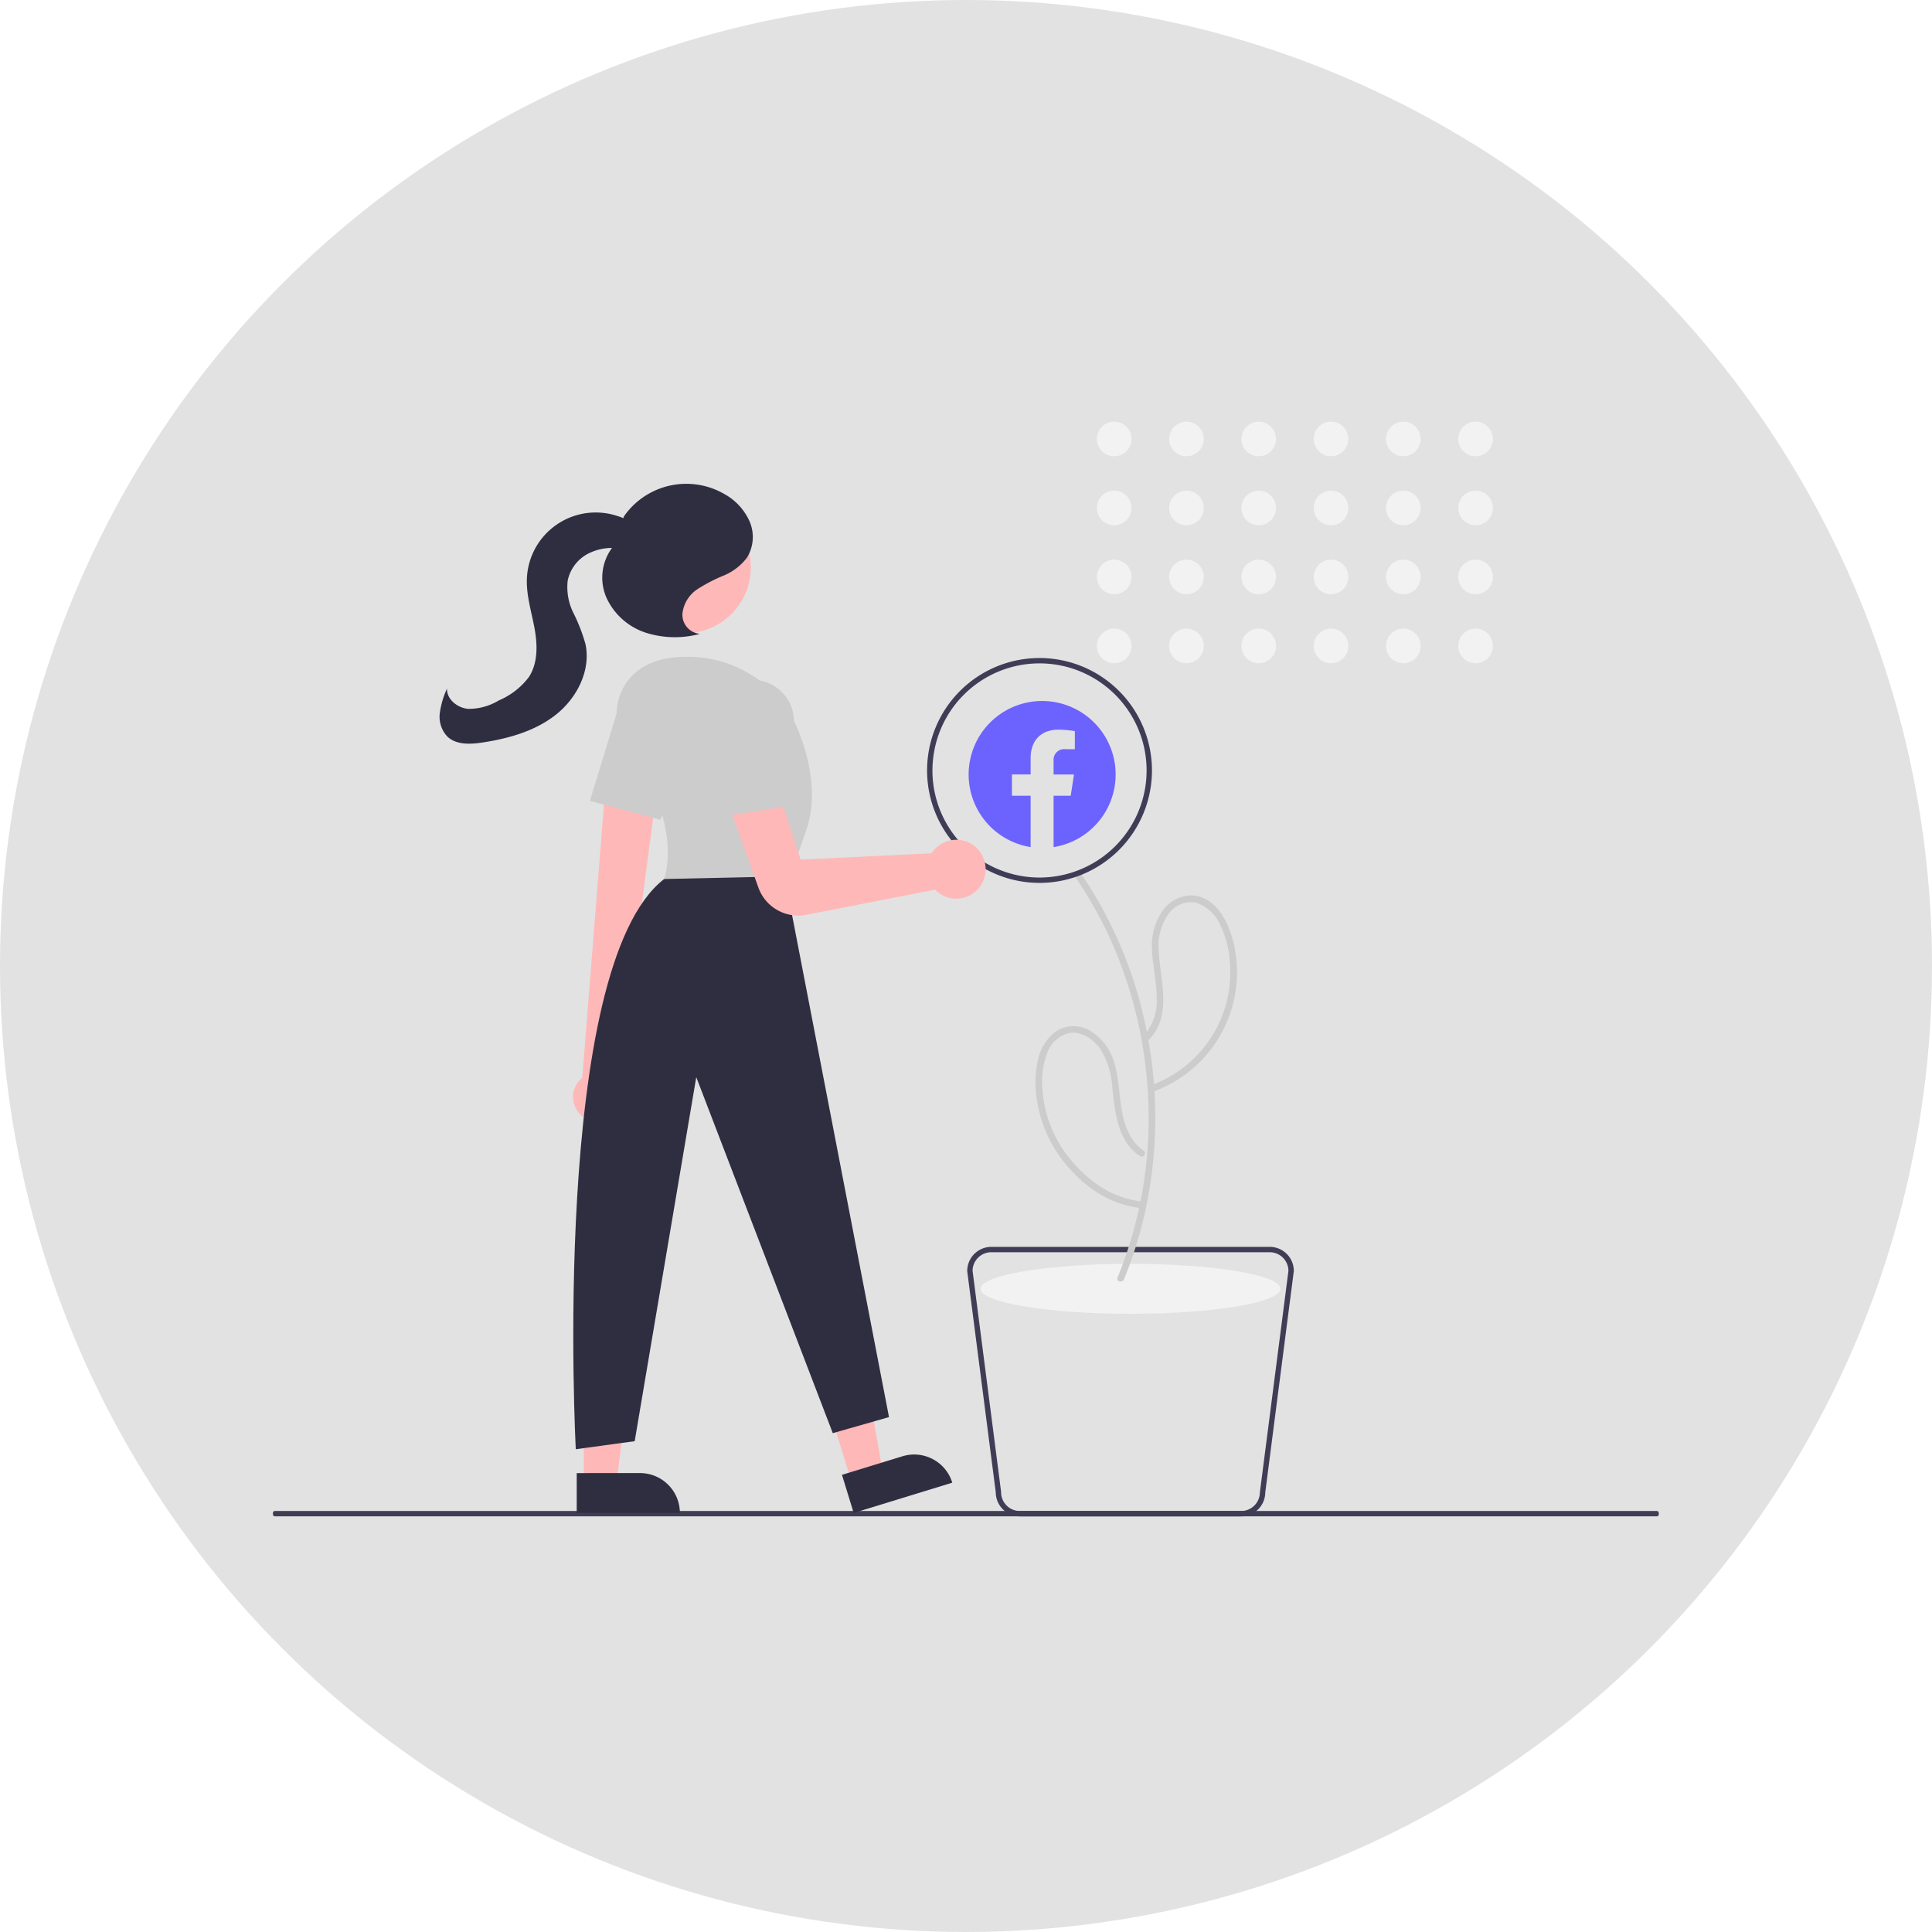 <svg xmlns="http://www.w3.org/2000/svg" width="300" height="300" viewBox="0 0 300 300">
    <defs>
        <style>
            .cls-2{fill:#3f3d56}.cls-3{fill:#f2f2f2}.cls-4{fill:#ccc}.cls-6{fill:#ffb8b8}.cls-7{fill:#2f2e41}
        </style>
    </defs>
    <g id="teaching" transform="translate(-849 -2721)">
        <circle id="Ellipse_99" cx="150" cy="150" r="150" fill="rgba(112,112,112,0.2)" transform="translate(849 2721)"/>
        <g id="Group_6306" transform="translate(726.267 2775.472)">
            <path id="Path_3605" d="M624.921 597.43l-4.431-34.338v-.053a3.745 3.745 0 0 1 3.741-3.741h43.231a3.745 3.745 0 0 1 3.741 3.741l-3.224 24.994-1.211 9.4a3.745 3.745 0 0 1-3.741 3.714h-34.365a3.745 3.745 0 0 1-3.741-3.714zm42.538-37.3h-43.231a2.913 2.913 0 0 0-2.91 2.884l3.217 24.914 1.214 9.422v.054a2.913 2.913 0 0 0 2.91 2.91h34.363a2.913 2.913 0 0 0 2.91-2.91l4.434-34.389a2.913 2.913 0 0 0-2.91-2.884z" class="cls-2" transform="translate(-347.565 -420.158)"/>
            <ellipse id="Ellipse_118" cx="23.278" cy="3.88" class="cls-3" rx="23.278" ry="3.88" transform="translate(275.001 141.773)"/>
            <path id="Path_3606" d="M667.139 482.066a65.194 65.194 0 0 0 4.826-24.849 67.842 67.842 0 0 0-4.755-24.891 63.524 63.524 0 0 0-6.738-12.607c-.379-.55.518-1.068.894-.523a65.984 65.984 0 0 1 10.106 23.653 68.934 68.934 0 0 1 .605 25.612 64.1 64.1 0 0 1-3.94 13.879c-.25.608-1.252.342-1-.275z" class="cls-4" transform="translate(-370.875 -338.16)"/>
            <path id="Path_3607" d="M686.781 449.508a8.135 8.135 0 0 0 1.786-5.679c-.013-2.4-.6-4.744-.715-7.133a9.638 9.638 0 0 1 1.473-6.089 5.553 5.553 0 0 1 4.718-2.614c4.152.233 6.085 5.008 6.684 8.494a19.678 19.678 0 0 1-12.477 21.889c-.623.238-.893-.763-.275-1a18.662 18.662 0 0 0 11.942-19.137 15.138 15.138 0 0 0-1.539-5.747 6.132 6.132 0 0 0-3.776-3.387 4.311 4.311 0 0 0-4.312 1.924 8.757 8.757 0 0 0-1.394 5.83c.247 4.409 2.032 9.681-1.383 13.381-.453.491-1.184-.243-.732-.732z" class="cls-4" transform="translate(-386.219 -343.43)"/>
            <path id="Path_3608" d="M662.2 497.038c-3.511-2.291-3.861-6.772-4.3-10.546a12.666 12.666 0 0 0-1.925-6.18c-1.079-1.457-2.906-2.71-4.8-2.371a4.834 4.834 0 0 0-3.412 3.176 12.434 12.434 0 0 0-.728 5.442 19.029 19.029 0 0 0 4.676 11.371 20.305 20.305 0 0 0 4.751 4.118 15.061 15.061 0 0 0 6.006 2.047c.654.077.662 1.114 0 1.036a16.356 16.356 0 0 1-5.77-1.759 19.256 19.256 0 0 1-4.723-3.627 20.61 20.61 0 0 1-5.824-11.632 15.865 15.865 0 0 1 .209-6.034 7.4 7.4 0 0 1 2.851-4.453 5.065 5.065 0 0 1 5.428.074 8.558 8.558 0 0 1 3.625 5.071c.729 2.524.678 5.18 1.216 7.739.452 2.148 1.334 4.386 3.245 5.634.556.363.038 1.26-.523.894z" class="cls-4" transform="translate(-362.444 -371.997)"/>
            <path id="Path_3609" d="M605.5 356.795a17.459 17.459 0 1 1 17.459 17.459 17.459 17.459 0 0 1-17.459-17.459zm.831 0a16.627 16.627 0 1 0 16.627-16.627 16.627 16.627 0 0 0-16.623 16.627z" class="cls-2" transform="translate(-338.81 -291.631)"/>
            <path id="Path_3616" fill="#6c63ff" fill-rule="evenodd" d="M877.839 412.795a11.413 11.413 0 1 0-13.2 11.275v-7.975h-2.9v-3.3h2.9v-2.515c0-2.86 1.7-4.441 4.311-4.441a17.535 17.535 0 0 1 2.555.223v2.809h-1.44a1.65 1.65 0 0 0-1.86 1.783v2.146h3.165l-.505 3.3h-2.66v7.975a11.416 11.416 0 0 0 9.634-11.28z" transform="translate(-581.871 -347.008)"/>
            <path id="Path_3617" d="M411.222 658.381c0 .229-.119.415-.266.416h-214.69c-.147 0-.266-.186-.266-.416s.119-.416.266-.416h214.69c.144.001.266.186.266.416z" class="cls-2" transform="translate(-30.901 -477.811)"/>
            <path id="Path_3626" d="M373.136 377.482l4.872-1.5-3.449-19.5-7.19 2.206z" class="cls-6" transform="translate(-118.189 -201.872)"/>
            <path id="Path_3627" d="M0 0h16.017v6.188H6.188A6.188 6.188 0 0 1 0 0z" class="cls-7" transform="translate(270.603 175.757) rotate(162.939)"/>
            <path id="Path_3628" d="M281.243 379.637h5.1l2.425-19.657h-7.522z" class="cls-6" transform="translate(-67.864 -203.915)"/>
            <path id="Path_3629" d="M0 0h16.017v6.188H6.188A6.188 6.188 0 0 1 0 0z" class="cls-7" transform="translate(228.303 180.455) rotate(179.997)"/>
            <path id="Path_3630" d="M474.541 432.079a3.809 3.809 0 0 1 .132-5.839l3.951-49.755 8.036 2.008-6.434 48.535a3.829 3.829 0 0 1-5.685 5.051z" class="cls-6" transform="translate(-261.527 -313.338)"/>
            <circle id="Ellipse_121" cx="10.21" cy="10.21" r="10.21" class="cls-6" transform="translate(218.895 23.431)"/>
            <path id="Path_3631" d="M491.272 352.989a8.64 8.64 0 0 1 .107-10.543c1.619-1.974 4.328-3.554 8.851-3.554a18.545 18.545 0 0 1 16.627 9.561s4.988 9.145 2.078 17.459-2.91 9.145-2.91 9.145l-19.125-1.664s3.23-8.244-5.628-20.404z" class="cls-4" transform="translate(-271.044 -291.371)"/>
            <path id="Path_3632" d="M479.534 367.359l4.119-13.477a6.444 6.444 0 0 1 9.116-3.843 6.455 6.455 0 0 1 2.946 8.318l-5.237 11.927z" class="cls-4" transform="translate(-265.203 -297.466)"/>
            <path id="Path_3633" d="M506.145 420.891l16.212 83.968-8.729 2.494-21.2-55.286-9.561 56.533-9.145 1.247s-4.011-74.8 13.718-88.541z" class="cls-7" transform="translate(-261.58 -339.285)"/>
            <path id="Path_3634" d="M542.064 406.223a6.577 6.577 0 0 1-6.2-4.384l-4.681-13.025 7.268-3.454 3.989 12.178 20.324-.985a4.409 4.409 0 0 1 .361-.493 4.573 4.573 0 0 1 6.543-.43 4.628 4.628 0 0 1 .5 6.261 4.573 4.573 0 0 1-6.529.615 4.251 4.251 0 0 1-.325-.31l-19.95 3.9a6.755 6.755 0 0 1-1.3.127z" class="cls-6" transform="translate(-295.38 -318.523)"/>
            <path id="Path_3635" d="M524.81 354.679a6.443 6.443 0 0 1 6.8-7.184 6.455 6.455 0 0 1 6.042 6.431v13.025l-11.2 1.723z" class="cls-4" transform="translate(-291.633 -296.391)"/>
            <path id="Path_3636" d="M499.272 297.547a2.97 2.97 0 0 1-2.646-3.151 5.211 5.211 0 0 1 2.336-3.78 25.328 25.328 0 0 1 4.073-2.115 8.685 8.685 0 0 0 3.6-2.764 6.117 6.117 0 0 0 .425-5.614 9.007 9.007 0 0 0-3.88-4.25 11.8 11.8 0 0 0-15.633 3.43l-1.749 4.763a7.788 7.788 0 0 0-.969 7.89 10.191 10.191 0 0 0 6.061 5.409 14.879 14.879 0 0 0 8.248.247" class="cls-7" transform="translate(-267.922 -253.605)"/>
            <path id="Path_3637" d="M454.43 287.947a6.232 6.232 0 0 0-3.4-2.422 10.693 10.693 0 0 0-14.064 9.562c-.143 2.625.679 5.192 1.162 7.775s.579 5.438-.846 7.647a11.431 11.431 0 0 1-4.681 3.647 9.029 9.029 0 0 1-4.761 1.311c-1.662-.15-3.332-1.467-3.288-3.135a13.324 13.324 0 0 0-1.115 3.775 4.5 4.5 0 0 0 1.154 3.642c1.377 1.33 3.559 1.232 5.452.945 4.1-.621 8.246-1.786 11.483-4.373s5.385-6.848 4.533-10.9a26.8 26.8 0 0 0-1.869-4.834 9 9 0 0 1-.894-5.04 6.125 6.125 0 0 1 3.115-4.149 8.148 8.148 0 0 1 5.205-.789c1.164.191 2.616.487 3.306-.469a1.874 1.874 0 0 0-.039-2 5.507 5.507 0 0 0-1.493-1.48" class="cls-7" transform="translate(-232.411 -259.867)"/>
            <circle id="Ellipse_122" cx="2.688" cy="2.688" r="2.688" class="cls-3" transform="translate(293.056 11)"/>
            <circle id="Ellipse_123" cx="2.688" cy="2.688" r="2.688" class="cls-3" transform="translate(293.056 21.714)"/>
            <circle id="Ellipse_124" cx="2.688" cy="2.688" r="2.688" class="cls-3" transform="translate(293.056 32.427)"/>
            <circle id="Ellipse_125" cx="2.688" cy="2.688" r="2.688" class="cls-3" transform="translate(293.056 43.141)"/>
            <circle id="Ellipse_126" cx="2.688" cy="2.688" r="2.688" class="cls-3" transform="translate(304.279 11)"/>
            <circle id="Ellipse_127" cx="2.688" cy="2.688" r="2.688" class="cls-3" transform="translate(304.279 21.714)"/>
            <circle id="Ellipse_128" cx="2.688" cy="2.688" r="2.688" class="cls-3" transform="translate(304.279 32.427)"/>
            <circle id="Ellipse_129" cx="2.688" cy="2.688" r="2.688" class="cls-3" transform="translate(304.279 43.141)"/>
            <circle id="Ellipse_130" cx="2.688" cy="2.688" r="2.688" class="cls-3" transform="translate(315.503 11)"/>
            <circle id="Ellipse_131" cx="2.688" cy="2.688" r="2.688" class="cls-3" transform="translate(315.503 21.714)"/>
            <circle id="Ellipse_132" cx="2.688" cy="2.688" r="2.688" class="cls-3" transform="translate(315.503 32.427)"/>
            <circle id="Ellipse_133" cx="2.688" cy="2.688" r="2.688" class="cls-3" transform="translate(315.503 43.141)"/>
            <circle id="Ellipse_134" cx="2.688" cy="2.688" r="2.688" class="cls-3" transform="translate(326.726 11)"/>
            <circle id="Ellipse_135" cx="2.688" cy="2.688" r="2.688" class="cls-3" transform="translate(326.726 21.714)"/>
            <circle id="Ellipse_136" cx="2.688" cy="2.688" r="2.688" class="cls-3" transform="translate(326.726 32.427)"/>
            <circle id="Ellipse_137" cx="2.688" cy="2.688" r="2.688" class="cls-3" transform="translate(326.726 43.141)"/>
            <circle id="Ellipse_138" cx="2.688" cy="2.688" r="2.688" class="cls-3" transform="translate(337.95 11)"/>
            <circle id="Ellipse_139" cx="2.688" cy="2.688" r="2.688" class="cls-3" transform="translate(337.95 21.714)"/>
            <circle id="Ellipse_140" cx="2.688" cy="2.688" r="2.688" class="cls-3" transform="translate(337.95 32.427)"/>
            <circle id="Ellipse_141" cx="2.688" cy="2.688" r="2.688" class="cls-3" transform="translate(337.95 43.141)"/>
            <circle id="Ellipse_142" cx="2.688" cy="2.688" r="2.688" class="cls-3" transform="translate(349.173 11)"/>
            <circle id="Ellipse_143" cx="2.688" cy="2.688" r="2.688" class="cls-3" transform="translate(349.173 21.714)"/>
            <circle id="Ellipse_144" cx="2.688" cy="2.688" r="2.688" class="cls-3" transform="translate(349.173 32.427)"/>
            <circle id="Ellipse_145" cx="2.688" cy="2.688" r="2.688" class="cls-3" transform="translate(349.173 43.141)"/>
        </g>
    </g>
</svg>
